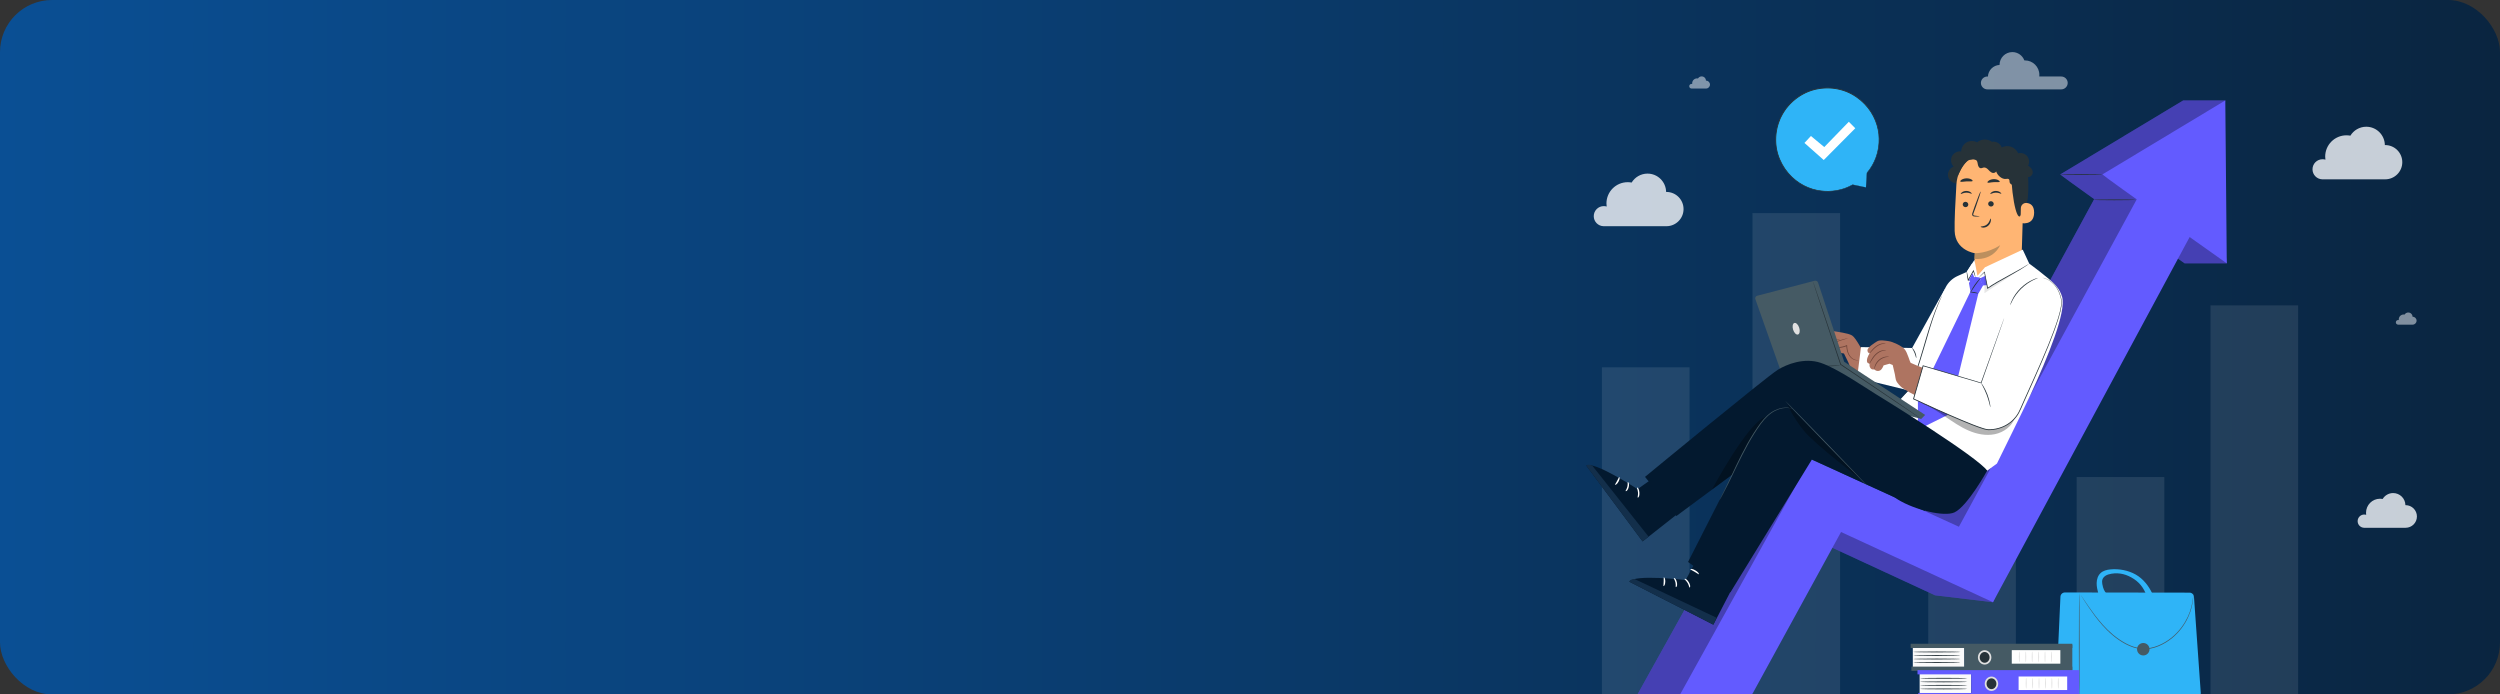 <svg width="1440" height="400" viewBox="0 0 1440 400" fill="none" xmlns="http://www.w3.org/2000/svg">
<rect x="0" y="0" width="1440" height="400" fill="#333333" stroke="none"/>
<rect width="1440" height="400" rx="30" fill="url(#paint0_linear_15_5489)"/>
<g clip-path="url(#clip0_15_5489)">
<g opacity="0.1">
<path d="M973.179 211.573H922.714V401.593H973.179V211.573Z" fill="white"/>
<path d="M1246.64 274.767H1196.17V400.545H1246.64V274.767Z" fill="white"/>
<path d="M1323.71 175.894H1273.25V400.545H1323.71V175.894Z" fill="white"/>
<path d="M1161.14 184.049H1110.67V400.545H1161.14V184.049Z" fill="white"/>
<path d="M1059.89 122.761H1009.42V400.545H1059.89V122.761Z" fill="white"/>
</g>
<path d="M1186.86 401.85H1265.06C1266.56 401.85 1267.74 400.583 1267.64 399.097L1263.73 343.753C1263.63 342.41 1262.51 341.362 1261.17 341.362L1189.38 341.257C1188 341.257 1186.86 342.343 1186.81 343.715L1184.3 399.164C1184.23 400.631 1185.41 401.86 1186.87 401.86L1186.86 401.85Z" fill="#2FB4F7"/>
<path d="M1197.65 401.85C1197.77 401.85 1197.87 388.312 1197.87 371.611C1197.87 354.91 1197.77 341.362 1197.65 341.362C1197.53 341.362 1197.43 354.9 1197.43 371.611C1197.43 388.322 1197.53 401.85 1197.65 401.85Z" fill="#455A64"/>
<path d="M1198.58 342.791C1198.58 342.791 1198.62 342.867 1198.7 343.01C1198.79 343.172 1198.93 343.382 1199.08 343.639C1199.44 344.211 1199.94 345.001 1200.58 346.011C1201.92 348.06 1203.84 351.032 1206.45 354.548C1209.08 358.035 1212.39 362.122 1216.84 365.866C1219.05 367.743 1221.56 369.486 1224.34 370.992C1227.14 372.459 1230.28 373.631 1233.65 373.907C1237.03 374.193 1240.33 373.431 1243.26 372.24C1246.19 371.039 1248.82 369.42 1251.07 367.59C1255.58 363.903 1258.58 359.435 1260.4 355.462C1262.24 351.461 1262.9 347.917 1263.17 345.497C1263.22 344.887 1263.28 344.344 1263.31 343.877C1263.31 343.41 1263.32 343.02 1263.33 342.686C1263.33 342.382 1263.33 342.143 1263.33 341.953C1263.33 341.791 1263.33 341.705 1263.31 341.705C1263.31 341.705 1263.29 341.791 1263.28 341.953C1263.27 342.143 1263.25 342.382 1263.23 342.686C1263.21 343.02 1263.2 343.41 1263.18 343.877C1263.14 344.344 1263.06 344.878 1263 345.487C1262.67 347.888 1261.98 351.394 1260.12 355.338C1258.27 359.254 1255.29 363.656 1250.81 367.276C1248.57 369.077 1245.98 370.668 1243.08 371.84C1240.2 373.002 1236.97 373.735 1233.68 373.469C1230.38 373.202 1227.3 372.059 1224.53 370.611C1221.78 369.124 1219.29 367.4 1217.08 365.552C1212.66 361.855 1209.35 357.806 1206.69 354.357C1204.06 350.87 1202.09 347.936 1200.72 345.916C1200.05 344.925 1199.52 344.144 1199.14 343.582C1198.96 343.334 1198.82 343.134 1198.72 342.982C1198.62 342.848 1198.56 342.782 1198.56 342.782L1198.58 342.791Z" fill="#455A64"/>
<path d="M1230.94 373.955C1230.94 375.936 1232.55 377.546 1234.53 377.546C1236.51 377.546 1238.12 375.936 1238.12 373.955C1238.12 371.973 1236.51 370.363 1234.53 370.363C1232.55 370.363 1230.94 371.973 1230.94 373.955Z" fill="#455A64"/>
<path d="M1209.94 330.082C1211.44 328.691 1213.55 328.176 1215.59 327.976C1220.5 327.491 1225.91 328.51 1230.19 330.949C1234.48 333.388 1237.64 337.446 1239.74 341.915L1236.92 344.868C1235.77 340.219 1233.2 336.179 1229.2 333.54C1225.21 330.901 1220.97 329.691 1216.25 330.453C1215.16 330.625 1213.63 331.035 1212.72 331.663C1210.87 332.95 1210.6 334.455 1210.92 336.37C1211.41 339.199 1212.11 340.428 1213.32 341.953C1211.24 342 1210.76 342.01 1208.68 342.058C1208.16 340.009 1207.63 337.932 1207.67 335.827C1207.71 333.712 1208.39 331.53 1209.93 330.091L1209.94 330.082Z" fill="#2FB4F7"/>
<path d="M1131.43 372.812H1101.78V384.492H1131.43V372.812Z" fill="#FAFAFA"/>
<path d="M1193.65 370.801H1100.54V373.25H1193.65V370.801Z" fill="#455A64"/>
<path d="M1193.64 383.968H1100.97V386.416H1193.64V383.968Z" fill="#455A64"/>
<path d="M1131.42 371.382L1131.56 385.949H1193.65V371.382H1131.42Z" fill="#455A64"/>
<path d="M1146.51 378.652C1146.51 380.652 1145 382.272 1143.15 382.272C1141.31 382.272 1139.8 380.652 1139.8 378.652C1139.8 376.651 1141.31 375.031 1143.15 375.031C1145 375.031 1146.51 376.651 1146.51 378.652Z" fill="#263238"/>
<path d="M1143.15 382.796C1141.02 382.796 1139.28 380.938 1139.28 378.652C1139.28 376.365 1141.02 374.507 1143.15 374.507C1145.29 374.507 1147.03 376.365 1147.03 378.652C1147.03 380.938 1145.29 382.796 1143.15 382.796ZM1143.15 375.546C1141.59 375.546 1140.31 376.937 1140.31 378.652C1140.31 380.367 1141.58 381.757 1143.15 381.757C1144.73 381.757 1145.99 380.367 1145.99 378.652C1145.99 376.937 1144.72 375.546 1143.15 375.546Z" fill="#E0E0E0"/>
<path d="M1129.2 381.624C1129.2 381.777 1123.11 381.891 1115.59 381.891C1108.07 381.891 1101.99 381.767 1101.99 381.624C1101.99 381.481 1108.07 381.357 1115.59 381.357C1123.11 381.357 1129.2 381.481 1129.2 381.624Z" fill="#263238"/>
<path d="M1129.2 379.594C1129.2 379.747 1123.11 379.861 1115.59 379.861C1108.07 379.861 1101.99 379.737 1101.99 379.594C1101.99 379.451 1108.07 379.328 1115.59 379.328C1123.11 379.328 1129.2 379.451 1129.2 379.594Z" fill="#263238"/>
<path d="M1129.2 377.556C1129.2 377.708 1123.11 377.823 1115.59 377.823C1108.07 377.823 1101.99 377.699 1101.99 377.556C1101.99 377.413 1108.07 377.289 1115.59 377.289C1123.11 377.289 1129.2 377.413 1129.2 377.556Z" fill="#263238"/>
<path d="M1129.2 375.527C1129.2 375.679 1123.11 375.793 1115.59 375.793C1108.07 375.793 1101.99 375.669 1101.99 375.527C1101.99 375.384 1108.07 375.26 1115.59 375.26C1123.11 375.26 1129.2 375.384 1129.2 375.527Z" fill="#263238"/>
<path d="M1186.76 374.479H1158.78V382.272H1186.76V374.479Z" fill="white"/>
<path d="M1163.14 381.481C1162.99 381.481 1162.87 380.09 1162.87 378.375C1162.87 376.661 1163 375.27 1163.14 375.27C1163.28 375.27 1163.41 376.661 1163.41 378.375C1163.41 380.09 1163.28 381.481 1163.14 381.481Z" fill="#E0E0E0"/>
<path d="M1166.84 381.481C1166.69 381.481 1166.57 380.09 1166.57 378.375C1166.57 376.661 1166.7 375.27 1166.84 375.27C1166.98 375.27 1167.1 376.661 1167.1 378.375C1167.1 380.09 1166.98 381.481 1166.84 381.481Z" fill="#E0E0E0"/>
<path d="M1170.54 381.481C1170.39 381.481 1170.28 380.09 1170.28 378.375C1170.28 376.661 1170.4 375.27 1170.54 375.27C1170.69 375.27 1170.81 376.661 1170.81 378.375C1170.81 380.09 1170.69 381.481 1170.54 381.481Z" fill="#E0E0E0"/>
<path d="M1174.24 381.481C1174.09 381.481 1173.97 380.09 1173.97 378.375C1173.97 376.661 1174.1 375.27 1174.24 375.27C1174.38 375.27 1174.51 376.661 1174.51 378.375C1174.51 380.09 1174.38 381.481 1174.24 381.481Z" fill="#E0E0E0"/>
<path d="M1177.94 381.481C1177.79 381.481 1177.67 380.09 1177.67 378.375C1177.67 376.661 1177.79 375.27 1177.94 375.27C1178.08 375.27 1178.2 376.661 1178.2 378.375C1178.2 380.09 1178.08 381.481 1177.94 381.481Z" fill="#E0E0E0"/>
<path d="M1181.63 381.481C1181.48 381.481 1181.37 380.09 1181.37 378.375C1181.37 376.661 1181.49 375.27 1181.63 375.27C1181.78 375.27 1181.9 376.661 1181.9 378.375C1181.9 380.09 1181.78 381.481 1181.63 381.481Z" fill="#E0E0E0"/>
<path d="M1135.36 387.988H1105.71V399.669H1135.36V387.988Z" fill="#FAFAFA"/>
<path d="M1197.59 385.987H1104.48V388.436H1197.59V385.987Z" fill="#635BFF"/>
<path d="M1197.58 399.154H1104.91V401.602H1197.58V399.154Z" fill="#635BFF"/>
<path d="M1135.36 386.568L1135.5 401.126H1197.58V386.568H1135.36Z" fill="#635BFF"/>
<path d="M1150.45 393.838C1150.45 395.838 1148.94 397.458 1147.09 397.458C1145.25 397.458 1143.74 395.838 1143.74 393.838C1143.74 391.837 1145.25 390.217 1147.09 390.217C1148.94 390.217 1150.45 391.837 1150.45 393.838Z" fill="#263238"/>
<path d="M1147.09 397.982C1144.95 397.982 1143.21 396.124 1143.21 393.838C1143.21 391.551 1144.95 389.693 1147.09 389.693C1149.22 389.693 1150.96 391.551 1150.96 393.838C1150.96 396.124 1149.22 397.982 1147.09 397.982ZM1147.09 390.732C1145.52 390.732 1144.25 392.123 1144.25 393.838C1144.25 395.553 1145.52 396.944 1147.09 396.944C1148.65 396.944 1149.93 395.553 1149.93 393.838C1149.93 392.123 1148.65 390.732 1147.09 390.732Z" fill="#E0E0E0"/>
<path d="M1133.13 396.81C1133.13 396.963 1127.04 397.077 1119.52 397.077C1112.01 397.077 1105.92 396.953 1105.92 396.81C1105.92 396.667 1112.01 396.543 1119.52 396.543C1127.04 396.543 1133.13 396.667 1133.13 396.81Z" fill="#263238"/>
<path d="M1133.13 394.771C1133.13 394.924 1127.04 395.038 1119.52 395.038C1112.01 395.038 1105.92 394.914 1105.92 394.771C1105.92 394.628 1112.01 394.504 1119.52 394.504C1127.04 394.504 1133.13 394.628 1133.13 394.771Z" fill="#263238"/>
<path d="M1133.13 392.742C1133.13 392.894 1127.04 393.009 1119.52 393.009C1112.01 393.009 1105.92 392.885 1105.92 392.742C1105.92 392.599 1112.01 392.475 1119.52 392.475C1127.04 392.475 1133.13 392.599 1133.13 392.742Z" fill="#263238"/>
<path d="M1133.13 390.703C1133.13 390.856 1127.04 390.97 1119.52 390.97C1112.01 390.97 1105.92 390.846 1105.92 390.703C1105.92 390.56 1112.01 390.437 1119.52 390.437C1127.04 390.437 1133.13 390.56 1133.13 390.703Z" fill="#263238"/>
<path d="M1190.7 389.665H1162.72V397.458H1190.7V389.665Z" fill="white"/>
<path d="M1167.08 396.668C1166.92 396.668 1166.81 395.277 1166.81 393.562C1166.81 391.847 1166.93 390.456 1167.08 390.456C1167.22 390.456 1167.34 391.847 1167.34 393.562C1167.34 395.277 1167.22 396.668 1167.08 396.668Z" fill="#E0E0E0"/>
<path d="M1170.78 396.668C1170.63 396.668 1170.51 395.277 1170.51 393.562C1170.51 391.847 1170.64 390.456 1170.78 390.456C1170.92 390.456 1171.05 391.847 1171.05 393.562C1171.05 395.277 1170.92 396.668 1170.78 396.668Z" fill="#E0E0E0"/>
<path d="M1174.48 396.668C1174.32 396.668 1174.21 395.277 1174.21 393.562C1174.21 391.847 1174.33 390.456 1174.48 390.456C1174.62 390.456 1174.74 391.847 1174.74 393.562C1174.74 395.277 1174.62 396.668 1174.48 396.668Z" fill="#E0E0E0"/>
<path d="M1178.17 396.668C1178.02 396.668 1177.91 395.277 1177.91 393.562C1177.91 391.847 1178.03 390.456 1178.17 390.456C1178.32 390.456 1178.44 391.847 1178.44 393.562C1178.44 395.277 1178.32 396.668 1178.17 396.668Z" fill="#E0E0E0"/>
<path d="M1181.88 396.668C1181.73 396.668 1181.61 395.277 1181.61 393.562C1181.61 391.847 1181.74 390.456 1181.88 390.456C1182.02 390.456 1182.15 391.847 1182.15 393.562C1182.15 395.277 1182.02 396.668 1181.88 396.668Z" fill="#E0E0E0"/>
<path d="M1185.58 396.668C1185.42 396.668 1185.31 395.277 1185.31 393.562C1185.31 391.847 1185.43 390.456 1185.58 390.456C1185.72 390.456 1185.84 391.847 1185.84 393.562C1185.84 395.277 1185.72 396.668 1185.58 396.668Z" fill="#E0E0E0"/>
<path d="M1074.8 107.937L1067.14 106.403C1061.98 109.299 1055.88 110.699 1049.47 110.042C1034.34 108.48 1022.67 95.418 1022.79 80.212C1022.92 62.644 1038.11 48.944 1055.71 50.773C1070.66 52.326 1082.25 65.093 1082.38 80.117C1082.44 87.577 1079.79 94.351 1075.38 99.581H1075.39L1074.8 107.937Z" fill="#2FB4F7"/>
<path d="M1074.8 107.937C1074.8 107.937 1074.8 107.737 1074.82 107.375C1074.84 106.984 1074.87 106.451 1074.91 105.755C1074.99 104.326 1075.12 102.249 1075.27 99.572L1075.44 99.667C1075.44 99.667 1075.44 99.667 1075.43 99.677C1075.39 99.715 1075.32 99.696 1075.28 99.648C1075.25 99.61 1075.25 99.553 1075.28 99.515C1077.62 96.685 1080.31 92.427 1081.52 86.682C1082.13 83.833 1082.34 80.641 1082 77.288C1081.64 73.934 1080.64 70.428 1078.93 67.065C1077.21 63.712 1074.73 60.52 1071.57 57.862C1068.43 55.214 1064.61 53.041 1060.32 51.927C1056.05 50.774 1051.4 50.583 1046.81 51.46C1042.22 52.317 1037.77 54.432 1034 57.49C1032.05 58.996 1030.43 60.834 1028.92 62.721C1028.25 63.712 1027.55 64.693 1026.95 65.731L1026.12 67.313L1025.71 68.104L1025.39 68.923C1023.55 73.267 1022.85 77.936 1023.11 82.385C1023.35 86.853 1024.76 91.064 1026.77 94.694C1028.79 98.334 1031.47 101.392 1034.46 103.745C1037.46 106.089 1040.74 107.737 1043.97 108.728C1044.79 108.937 1045.6 109.147 1046.39 109.347C1047.19 109.528 1047.99 109.614 1048.78 109.747C1050.34 109.995 1051.87 110.033 1053.33 110.014C1059.21 109.89 1063.89 108.061 1067.07 106.308C1067.09 106.298 1067.12 106.289 1067.14 106.298C1069.58 106.813 1071.48 107.213 1072.79 107.489C1073.43 107.623 1073.92 107.737 1074.28 107.813C1074.61 107.889 1074.79 107.937 1074.79 107.937C1074.79 107.937 1074.63 107.918 1074.31 107.861C1073.96 107.794 1073.47 107.708 1072.84 107.594C1071.51 107.346 1069.58 106.975 1067.11 106.508H1067.18C1064 108.299 1059.29 110.195 1053.35 110.357C1051.87 110.385 1050.32 110.357 1048.74 110.119C1047.95 109.985 1047.14 109.909 1046.33 109.728C1045.52 109.528 1044.7 109.318 1043.87 109.109C1040.58 108.108 1037.25 106.46 1034.2 104.088C1031.16 101.716 1028.43 98.61 1026.36 94.923C1024.31 91.236 1022.87 86.958 1022.61 82.414C1022.34 77.888 1023.04 73.134 1024.91 68.704L1025.24 67.866L1025.66 67.065C1025.94 66.532 1026.23 65.998 1026.51 65.455C1027.11 64.407 1027.83 63.407 1028.51 62.388C1030.04 60.472 1031.69 58.596 1033.68 57.062C1037.52 53.946 1042.04 51.793 1046.72 50.926C1051.39 50.031 1056.13 50.24 1060.47 51.412C1064.83 52.555 1068.71 54.775 1071.9 57.471C1075.09 60.187 1077.6 63.435 1079.34 66.846C1081.06 70.266 1082.05 73.83 1082.41 77.231C1082.73 80.632 1082.51 83.862 1081.86 86.739C1080.6 92.541 1077.84 96.819 1075.45 99.639L1075.31 99.477L1075.32 99.467C1075.37 99.429 1075.43 99.448 1075.47 99.496C1075.49 99.515 1075.49 99.543 1075.49 99.562C1075.27 102.268 1075.11 104.364 1074.99 105.812C1074.94 106.498 1074.89 107.022 1074.86 107.403C1074.83 107.756 1074.8 107.927 1074.8 107.927V107.937Z" fill="#263238"/>
<path d="M1039.36 82.328L1043.1 78.336L1050.78 84.709L1064.92 70.133L1068.64 73.877L1050.47 92.179L1039.36 82.328Z" fill="white"/>
<path d="M1281.76 57.862H1257.51L1186.73 100.458C1187 100.858 1195.35 106.898 1206.26 114.701L1103.77 303.415L1017.99 265.535L942.043 402.041H983.543L1035.88 306.445L1114.59 342.906L1147.95 346.888L1238.28 137.48C1249.63 145.531 1258.35 151.686 1258.35 151.686H1282.6C1282.6 151.686 1275.53 92.322 1275.53 91.845C1275.53 91.369 1281.76 57.862 1281.76 57.862Z" fill="#635BFF"/>
<path opacity="0.3" d="M1281.76 57.862H1257.51L1186.73 100.458C1187 100.858 1195.35 106.898 1206.26 114.701L1103.77 303.415L1017.99 265.535L942.043 402.041H983.543L1035.88 306.445L1114.59 342.906L1147.95 346.888L1238.28 137.48C1249.63 145.531 1258.35 151.686 1258.35 151.686H1282.6C1282.6 151.686 1275.53 92.322 1275.53 91.845C1275.53 91.369 1281.76 57.862 1281.76 57.862Z" fill="black"/>
<path d="M966.604 402.031L1042.86 264.354L1128.33 303.406L1238.56 100.458L1271.38 117.693L1147.96 346.879L1060.44 306.436L1008.1 402.031H966.604Z" fill="#635BFF"/>
<path d="M1211 100.458C1211.78 101.63 1282.62 151.686 1282.62 151.686L1281.77 57.862L1211 100.458Z" fill="#635BFF"/>
<path d="M1211 100.458C1211 100.591 1205.56 100.705 1198.87 100.705C1192.17 100.705 1186.74 100.591 1186.74 100.458C1186.74 100.324 1192.17 100.21 1198.87 100.21C1205.56 100.21 1211 100.324 1211 100.458Z" fill="#263238"/>
<path d="M1229.94 115.091C1229.94 115.225 1224.51 115.339 1217.81 115.339C1211.11 115.339 1205.68 115.225 1205.68 115.091C1205.68 114.958 1211.11 114.844 1217.81 114.844C1224.51 114.844 1229.94 114.958 1229.94 115.091Z" fill="#263238"/>
<path d="M1047.78 200.064C1047.78 200.064 1046.32 200.703 1046.08 198.74C1045.85 196.777 1049.95 192.681 1051.25 191.385C1052.56 190.089 1054.43 190.366 1056.09 190.737C1057.75 191.109 1064.55 191.795 1066.81 193.243C1069.07 194.691 1072.52 201.96 1073.24 202.303C1073.97 202.646 1095.17 203.751 1095.17 203.751L1094.26 221.138C1094.26 221.138 1073.44 217.175 1069.32 214.593C1065.19 212.011 1065.73 210.982 1064.56 208.581C1063.39 206.171 1062.13 203.618 1062.13 203.618L1060.18 203.294L1057.05 205.018C1057.05 205.018 1056.68 209.429 1053.6 209.315L1052.08 208.515C1052.08 208.515 1051.07 209.687 1049.92 207.876C1048.77 206.066 1048.99 205.733 1048.99 205.733C1048.99 205.733 1047.78 207.229 1046.46 205.371C1045.16 203.513 1047.78 200.064 1047.78 200.064H1047.78Z" fill="#AE7461"/>
<path d="M1070.64 207.448C1070.64 207.448 1070.56 207.486 1070.41 207.524C1070.26 207.563 1070.02 207.591 1069.72 207.591C1069.12 207.591 1068.19 207.448 1067.22 206.886C1066.25 206.334 1065.23 205.343 1064.57 203.952C1063.89 202.57 1063.57 200.874 1063.48 199.083L1063.81 199.283C1062.42 199.931 1060.77 200.341 1059.06 200.408C1057.85 200.455 1056.66 200.322 1055.56 200.036C1055.03 199.884 1054.42 199.798 1053.96 199.293C1053.71 199.055 1053.65 198.55 1053.9 198.274C1054.13 197.988 1054.42 197.892 1054.65 197.788C1056.56 197.016 1058.32 196.416 1059.81 195.958C1061.29 195.501 1062.51 195.196 1063.36 195.006C1064.21 194.815 1064.69 194.739 1064.7 194.768C1064.7 194.806 1064.25 194.939 1063.41 195.187C1062.58 195.434 1061.38 195.796 1059.91 196.292C1058.45 196.787 1056.71 197.416 1054.83 198.207C1054.6 198.302 1054.38 198.407 1054.27 198.55C1054.18 198.683 1054.18 198.836 1054.31 198.988C1054.59 199.312 1055.14 199.426 1055.66 199.569C1056.72 199.826 1057.86 199.96 1059.03 199.912C1060.68 199.855 1062.26 199.464 1063.6 198.855L1063.92 198.712L1063.94 199.064C1064.02 200.827 1064.31 202.466 1064.93 203.78C1065.53 205.114 1066.46 206.067 1067.36 206.629C1068.27 207.201 1069.13 207.391 1069.71 207.439C1070.3 207.477 1070.61 207.42 1070.62 207.458L1070.64 207.448Z" fill="#6F4439"/>
<path d="M1059.89 195.52C1059.93 195.568 1059.18 195.977 1057.89 195.911C1057.26 195.911 1056.52 195.796 1055.73 195.853C1054.93 195.891 1054.18 196.225 1053.56 196.949C1052.27 198.388 1050.73 199.34 1049.57 199.826C1048.39 200.322 1047.61 200.417 1047.6 200.369C1047.58 200.293 1048.33 200.074 1049.42 199.512C1050.52 198.95 1051.95 198.016 1053.21 196.606C1053.54 196.263 1053.91 195.911 1054.37 195.71C1054.82 195.501 1055.28 195.425 1055.71 195.406C1056.58 195.377 1057.31 195.52 1057.92 195.577C1059.15 195.73 1059.87 195.463 1059.9 195.539L1059.89 195.52Z" fill="#6F4439"/>
<path d="M1055.53 200.159C1055.65 200.197 1054.79 202.151 1052.83 203.818C1050.88 205.504 1048.81 206.057 1048.8 205.933C1048.74 205.79 1050.64 205.056 1052.5 203.437C1054.38 201.846 1055.4 200.074 1055.53 200.15V200.159Z" fill="#6F4439"/>
<path d="M1056.29 202.827C1056.42 202.837 1056.14 204.552 1054.89 206.228C1053.66 207.924 1052.12 208.705 1052.07 208.591C1051.99 208.467 1053.34 207.543 1054.49 205.933C1055.67 204.342 1056.15 202.779 1056.29 202.818V202.827Z" fill="#6F4439"/>
<path d="M1120.36 166.176L1101.38 200.436L1071.92 199.931L1069.7 217.623L1100.1 225.073L1112.62 211.326L1120.36 166.176Z" fill="white"/>
<path d="M1103.75 206.247C1103.6 206.257 1103.41 204.856 1102.76 203.265C1102.12 201.665 1101.26 200.531 1101.38 200.436C1101.46 200.34 1102.54 201.388 1103.21 203.075C1103.91 204.751 1103.87 206.247 1103.74 206.247H1103.75Z" fill="#263238"/>
<path d="M1127.58 105.555C1125.18 105.869 1122.67 104.154 1122.12 101.791C1121.56 99.438 1123.02 96.771 1125.31 95.98C1123.78 94.475 1123.37 91.959 1124.31 90.044C1125.26 88.12 1127.51 86.929 1129.63 87.224C1129.68 85.109 1130.91 83.061 1132.75 82.013C1134.59 80.965 1136.98 80.965 1138.82 82.013C1141.11 79.965 1144.89 79.822 1147.34 81.689C1149.38 81.27 1151.64 82.327 1152.64 84.157C1153.64 85.995 1153.3 88.463 1151.83 89.959" fill="#263238"/>
<path d="M1148.5 86.547L1147.41 86.566C1136.48 86.776 1127.55 95.35 1126.88 106.259C1126.26 116.406 1125.7 127.629 1125.88 133.069C1126.24 144.32 1137.53 145.854 1137.53 145.854L1136.84 159.402L1138.18 169.729L1164.15 158.03L1165.62 108.936C1166.4 97.227 1160.23 87.014 1148.52 86.557L1148.5 86.547Z" fill="#FFB573"/>
<path d="M1137.43 145.835C1137.43 145.835 1144.62 146.13 1152.09 141.233C1152.09 141.233 1148.6 149.951 1137.35 149.15L1137.43 145.835Z" fill="#BC8F5E"/>
<path d="M1130.53 117.73C1130.52 118.578 1131.22 119.292 1132.11 119.321C1133 119.349 1133.73 118.692 1133.74 117.835C1133.75 116.987 1133.04 116.272 1132.16 116.244C1131.27 116.215 1130.54 116.872 1130.53 117.73Z" fill="#263238"/>
<path d="M1129.39 111.718C1129.59 111.928 1130.79 110.994 1132.53 110.966C1134.25 110.908 1135.54 111.775 1135.73 111.566C1135.82 111.47 1135.61 111.099 1135.05 110.708C1134.5 110.318 1133.57 109.946 1132.49 109.975C1131.41 110.003 1130.52 110.413 1130 110.832C1129.48 111.251 1129.31 111.632 1129.4 111.728L1129.39 111.718Z" fill="#263238"/>
<path d="M1145.18 117.377C1145.17 118.225 1145.88 118.94 1146.76 118.968C1147.65 118.997 1148.38 118.34 1148.39 117.482C1148.4 116.634 1147.7 115.92 1146.81 115.891C1145.92 115.862 1145.19 116.52 1145.18 117.377Z" fill="#263238"/>
<path d="M1146.41 111.709C1146.61 111.918 1147.82 110.994 1149.55 110.966C1151.27 110.908 1152.56 111.775 1152.75 111.566C1152.83 111.47 1152.63 111.099 1152.07 110.708C1151.52 110.318 1150.58 109.946 1149.51 109.975C1148.43 110.003 1147.54 110.413 1147.02 110.832C1146.5 111.251 1146.33 111.632 1146.42 111.728L1146.41 111.709Z" fill="#263238"/>
<path d="M1140.38 124.666C1140.38 124.571 1139.3 124.399 1137.56 124.209C1137.12 124.171 1136.69 124.094 1136.62 123.789C1136.5 123.475 1136.68 122.989 1136.88 122.475C1137.27 121.398 1137.69 120.264 1138.12 119.083C1139.85 114.262 1141.08 110.299 1140.88 110.232C1140.69 110.166 1139.13 114.024 1137.42 118.845C1137.01 120.036 1136.61 121.169 1136.24 122.256C1136.07 122.761 1135.8 123.332 1136.04 123.99C1136.16 124.313 1136.49 124.552 1136.78 124.618C1137.06 124.695 1137.31 124.704 1137.53 124.704C1139.28 124.761 1140.37 124.752 1140.38 124.656V124.666Z" fill="#263238"/>
<path d="M1144.78 105.087C1145.02 105.525 1146.49 105.021 1148.32 104.925C1150.14 104.792 1151.68 105.106 1151.84 104.649C1151.91 104.43 1151.57 104.039 1150.92 103.706C1150.26 103.363 1149.26 103.115 1148.16 103.182C1147.07 103.248 1146.12 103.63 1145.53 104.039C1144.93 104.458 1144.68 104.878 1144.78 105.087Z" fill="#263238"/>
<path d="M1129.18 104.592C1129.55 104.973 1130.97 104.544 1132.68 104.487C1134.4 104.382 1135.85 104.687 1136.19 104.268C1136.33 104.068 1136.09 103.677 1135.45 103.315C1134.82 102.953 1133.77 102.677 1132.59 102.725C1131.4 102.782 1130.39 103.153 1129.8 103.573C1129.2 103.992 1129.01 104.401 1129.18 104.582V104.592Z" fill="#263238"/>
<path d="M1127.85 101.076C1127.85 101.076 1130.68 93.969 1134.05 92.254C1138.13 90.187 1139.99 94.665 1143.89 93.493C1147.78 92.321 1151.68 90.33 1155.75 93.283C1160.2 96.513 1158.19 98.885 1158.56 103.877C1160.05 124.104 1163.85 129.763 1164.72 120.207C1164.82 119.159 1167.7 118.273 1168.05 113.852C1168.49 108.117 1168.58 101.162 1167.22 97.123C1166.07 93.721 1164.07 91.387 1160.52 88.853C1154.91 84.842 1147.32 84.899 1142.17 85.519C1137.03 86.138 1127.2 92.264 1127.84 101.076H1127.85Z" fill="#263238"/>
<path d="M1164.01 119.911C1164.04 118.168 1165.51 116.768 1167.25 116.901C1169.35 117.063 1171.7 118.206 1171.66 122.551C1171.56 130.248 1163.84 128.562 1163.83 128.343C1163.83 128.191 1163.93 123.132 1164.01 119.911Z" fill="#FFB573"/>
<path d="M1163.57 105.011C1162.58 105.716 1161.54 106.441 1160.34 106.583C1159.14 106.726 1157.75 106.059 1157.52 104.869C1157.42 104.335 1157.54 103.706 1157.18 103.306C1156.75 102.82 1155.98 102.992 1155.33 103.068C1153.1 103.344 1150.43 100.924 1149.82 98.762C1149.27 99.629 1148.02 99.914 1147.15 99.371C1146.27 98.828 1145.95 98.523 1145.26 97.761C1144.56 96.999 1143.6 96.323 1142.59 96.494C1142.02 96.589 1141.5 96.932 1140.92 96.894C1139.91 96.828 1139.4 95.646 1139.22 94.646C1139.05 93.645 1138.9 92.474 1138.04 91.95C1137.24 91.464 1136.21 91.769 1135.28 91.931C1134.36 92.093 1133.15 91.892 1132.89 90.987C1132.76 90.511 1132.95 90.006 1133.21 89.587C1134.37 87.681 1136.97 86.786 1139.06 87.586C1139.76 85.033 1142.1 83.004 1144.73 82.67C1147.36 82.337 1150.14 83.728 1151.44 86.033C1153.04 84.528 1155.4 83.861 1157.54 84.309C1159.69 84.757 1161.58 86.3 1162.45 88.32C1164.31 87.796 1166.46 88.472 1167.68 89.978C1168.9 91.483 1169.11 93.731 1168.19 95.437C1169.59 96.199 1170.8 97.552 1170.86 99.143C1170.92 100.734 1169.4 102.353 1167.85 101.963C1168.5 103.192 1168.02 104.888 1166.83 105.602C1165.64 106.317 1163.92 105.945 1163.14 104.802" fill="#263238"/>
<path d="M1140.88 130.573C1140.92 130.287 1142.81 130.639 1144.48 129.277C1146.15 127.915 1146.32 125.847 1146.58 125.885C1146.71 125.885 1146.87 126.409 1146.73 127.267C1146.59 128.115 1146.09 129.286 1145.08 130.125C1144.06 130.963 1142.88 131.173 1142.09 131.087C1141.28 131.011 1140.85 130.706 1140.89 130.582L1140.88 130.573Z" fill="#263238"/>
<path d="M1086.01 239.554L1100.67 223.387L1112.93 186.335C1115.44 179.905 1117.58 171.749 1120.61 165.652C1122.11 162.651 1124.61 160.288 1127.68 158.935L1132.88 156.62L1136 151.657C1134.21 162.889 1149.96 164.28 1166.69 150.323C1166.69 150.323 1172.21 154.067 1180 160.526C1183.42 163.356 1186.51 166.443 1187.8 171.121C1190.14 179.6 1180.08 204.694 1169.12 228.303C1165.85 235.362 1150.24 267.002 1150.24 267.002L1144.62 271.099C1144.62 271.099 1094.96 256.046 1090.48 247.805L1086.01 239.554Z" fill="white"/>
<path d="M1094.15 229.913C1094.15 229.913 1094.28 229.732 1094.57 229.427C1094.89 229.084 1095.31 228.646 1095.82 228.103C1096.98 226.921 1098.58 225.283 1100.55 223.263L1100.51 223.33C1101.43 220.51 1102.52 217.127 1103.75 213.374C1105.01 209.61 1106.29 205.438 1107.59 201.017C1110.09 192.357 1112.47 184.535 1114.65 179.028C1115.71 176.265 1116.71 174.084 1117.4 172.588C1117.75 171.883 1118.04 171.321 1118.26 170.882C1118.46 170.492 1118.57 170.301 1118.58 170.301C1118.59 170.301 1118.52 170.52 1118.35 170.921C1118.15 171.368 1117.9 171.94 1117.57 172.664C1116.93 174.179 1115.98 176.38 1114.97 179.142C1112.88 184.659 1110.56 192.481 1108.06 201.141C1106.76 205.552 1105.46 209.744 1104.18 213.498C1102.92 217.242 1101.79 220.605 1100.83 223.415V223.453L1100.8 223.482C1098.78 225.454 1097.14 227.055 1095.96 228.207C1095.41 228.731 1094.97 229.151 1094.63 229.475C1094.33 229.76 1094.16 229.903 1094.15 229.894V229.913Z" fill="#263238"/>
<path d="M1139.74 168.215L1122.57 238.649L1104.72 247.519V230.294L1135.6 166.69L1139.74 168.215Z" fill="#635BFF"/>
<g opacity="0.3">
<path d="M1106.89 232.304C1111.76 234.133 1116.15 237.039 1120.45 239.964C1124.76 242.889 1129.05 245.89 1133.83 247.967C1138.6 250.044 1143.94 251.149 1149.04 250.091C1154.14 249.043 1158.9 245.556 1160.58 240.631L1106.89 232.294V232.304Z" fill="black"/>
</g>
<path d="M1132.88 156.411L1137.28 149.684L1139 158.897L1143.37 153.943L1165.09 143.787L1168.85 151.866L1144.86 166.052L1138.21 165.557L1133.36 159.793L1132.88 156.411Z" fill="white"/>
<path d="M1132.88 156.411C1132.94 156.411 1133.04 156.925 1133.21 157.802C1133.43 158.85 1133.67 160.041 1133.94 161.356L1133.5 161.289C1133.87 160.603 1134.27 159.879 1134.68 159.126C1135.34 157.964 1135.95 156.878 1136.51 155.887L1136.75 155.468L1136.9 155.906C1137.29 157.002 1137.49 157.926 1137.67 158.574C1137.83 159.221 1137.93 159.584 1137.89 159.603C1137.85 159.622 1137.66 159.279 1137.43 158.65C1137.18 158.031 1136.91 157.106 1136.5 156.058L1136.89 156.087C1136.35 157.087 1135.76 158.183 1135.12 159.355C1134.7 160.108 1134.29 160.832 1133.91 161.508L1133.6 162.061L1133.47 161.441C1132.89 158.536 1132.75 156.411 1132.86 156.401L1132.88 156.411Z" fill="#263238"/>
<path d="M1140.19 159.802L1137.43 159.469C1136.68 160.307 1134.85 162.041 1134.1 162.889V162.965C1134.44 164.804 1134.76 166.652 1135.09 168.491C1136.64 168.415 1138.19 168.539 1139.71 168.863C1140.63 167.243 1141.33 166.023 1142.25 164.404L1140.2 159.802H1140.19Z" fill="#635BFF"/>
<path d="M1140.4 160.374L1143.47 158.859L1144.52 164.233L1141.95 164.461L1140.4 160.374Z" fill="#635BFF"/>
<path opacity="0.1" d="M1143.05 156.696V168.862L1165.67 153.924L1144.62 166.176L1143.05 156.696Z" fill="black"/>
<path d="M1168.85 151.866C1168.85 151.866 1168.4 152.247 1167.53 152.857C1166.66 153.457 1165.38 154.305 1163.76 155.286C1160.53 157.268 1155.89 159.707 1150.9 162.574C1148.78 163.803 1146.79 165.032 1145 166.242L1144.71 166.443L1144.64 166.09C1143.95 162.374 1143.36 159.154 1142.91 156.725L1143.17 156.801C1142.19 157.716 1141.4 158.459 1140.78 159.03C1140.22 159.535 1139.91 159.802 1139.89 159.783C1139.88 159.764 1140.14 159.459 1140.68 158.916C1141.27 158.316 1142.03 157.544 1142.96 156.591L1143.16 156.391L1143.22 156.668C1143.71 159.088 1144.36 162.298 1145.11 166.004L1144.74 165.852C1146.53 164.613 1148.54 163.365 1150.66 162.136C1155.68 159.259 1160.33 156.877 1163.6 154.972C1165.24 154.038 1166.54 153.238 1167.45 152.685C1168.34 152.123 1168.85 151.828 1168.87 151.856L1168.85 151.866Z" fill="#263238"/>
<path d="M1137.46 160.497L1136.19 157.392L1134.09 161.241L1134.99 162.632L1137.46 160.497Z" fill="#635BFF"/>
<path d="M1140.92 160.05C1141.03 160.145 1139.51 161.898 1137.89 164.233C1136.26 166.557 1135.13 168.577 1135 168.51C1134.88 168.453 1135.83 166.309 1137.49 163.947C1139.13 161.584 1140.84 159.964 1140.92 160.05Z" fill="#263238"/>
<path d="M1139.39 168.958C1139.35 169.091 1138.31 168.939 1137.05 168.729C1135.78 168.51 1134.75 168.32 1134.76 168.186C1134.77 168.053 1135.84 168.024 1137.13 168.244C1138.43 168.463 1139.43 168.834 1139.39 168.968V168.958Z" fill="#263238"/>
<path d="M1025.39 212.764L1011.08 172.311C1010.8 171.435 1011.34 170.52 1012.23 170.33L1045.29 161.698C1046.12 161.517 1046.95 161.984 1047.21 162.794L1062.25 208.362L1108.9 239.002L1106.66 241.288L1094.73 238.382L1025.39 212.773V212.764Z" fill="#455A64"/>
<path d="M1106.65 241.279C1106.65 241.279 1106.57 241.241 1106.42 241.145C1106.24 241.031 1106.02 240.888 1105.74 240.717C1105.12 240.307 1104.25 239.745 1103.15 239.021C1100.88 237.516 1097.65 235.362 1093.68 232.714C1085.69 227.331 1074.69 219.928 1062.54 211.754C1061.7 211.183 1060.86 210.611 1060.08 210.087L1060.01 210.039L1059.98 209.963C1055.59 196.711 1051.65 184.83 1048.8 176.227C1047.41 171.959 1046.28 168.51 1045.49 166.081C1045.12 164.909 1044.82 163.985 1044.61 163.327C1044.53 163.032 1044.45 162.794 1044.39 162.613C1044.35 162.451 1044.33 162.365 1044.34 162.365C1044.34 162.365 1044.38 162.441 1044.44 162.603C1044.51 162.784 1044.59 163.023 1044.7 163.308C1044.93 163.966 1045.25 164.88 1045.66 166.033C1046.49 168.444 1047.66 171.883 1049.11 176.132C1052 184.726 1055.99 196.577 1060.44 209.82L1060.34 209.696C1061.12 210.23 1061.97 210.792 1062.81 211.364C1074.92 219.585 1085.89 227.026 1093.87 232.438C1097.8 235.143 1101.01 237.335 1103.25 238.878C1104.33 239.631 1105.18 240.221 1105.79 240.65C1106.05 240.841 1106.27 241.003 1106.45 241.117C1106.59 241.222 1106.66 241.288 1106.65 241.288V241.279Z" fill="#263238"/>
<path d="M1031.09 211.897C1031.09 211.763 1037.58 211.344 1045.61 210.963C1053.64 210.582 1060.14 210.391 1060.15 210.525C1060.15 210.658 1053.66 211.077 1045.63 211.459C1037.61 211.84 1031.1 212.03 1031.1 211.897H1031.09Z" fill="#263238"/>
<path d="M1036.36 188.803C1036.94 190.641 1036.61 192.375 1035.64 192.68C1034.67 192.985 1033.41 191.747 1032.83 189.917C1032.26 188.079 1032.58 186.345 1033.55 186.04C1034.53 185.735 1035.78 186.973 1036.36 188.803Z" fill="#E0E0E0"/>
<path d="M1077.09 203.237C1077.09 203.237 1075.85 203.847 1075.66 201.884C1075.49 200.141 1079.68 197.549 1081.26 196.578C1082.83 195.606 1086.13 196.273 1087.82 196.492C1090.1 196.787 1095.41 199.169 1097.1 201.198C1098.81 203.256 1100 208.525 1100.61 209.02C1101.24 209.516 1122.37 217.833 1122.37 217.833L1117.55 234.562C1117.55 234.562 1098.17 226.007 1094.73 222.558C1091.29 219.119 1092.05 218.233 1091.45 215.632C1090.85 213.021 1090.2 210.249 1090.2 210.249L1088.37 209.496L1084.94 210.468C1084.94 210.468 1084.52 211.773 1083.64 212.793C1082.58 214.012 1080.66 213.955 1079.61 212.745C1079.61 212.745 1077.86 213.355 1077.02 211.383C1076.66 210.573 1076.92 209.354 1076.92 209.354C1076.92 209.354 1075.36 209.658 1075.35 207.715C1075.34 205.628 1077.09 203.237 1077.09 203.237Z" fill="#AE7461"/>
<path d="M1088.1 205.448C1088.1 205.533 1087.39 205.505 1086.31 205.743C1085.23 205.972 1083.76 206.534 1082.49 207.648C1081.23 208.763 1080.48 210.144 1080.12 211.192C1079.75 212.24 1079.68 212.945 1079.61 212.936C1079.55 212.936 1079.49 212.212 1079.79 211.088C1080.08 209.973 1080.82 208.468 1082.17 207.277C1083.52 206.086 1085.1 205.543 1086.25 205.4C1087.4 205.238 1088.12 205.4 1088.11 205.448H1088.1Z" fill="#6F4439"/>
<path d="M1086.51 201.856C1086.51 201.941 1085.74 201.817 1084.58 202.084C1083.43 202.341 1081.9 203.085 1080.6 204.361C1079.29 205.647 1078.42 207.086 1077.77 208.105C1077.13 209.144 1076.73 209.782 1076.67 209.754C1076.62 209.725 1076.9 209.02 1077.46 207.934C1078.04 206.857 1078.88 205.352 1080.25 204.009C1081.61 202.665 1083.27 201.922 1084.5 201.741C1085.75 201.551 1086.52 201.808 1086.51 201.856H1086.51Z" fill="#6F4439"/>
<path d="M1086.21 197.931C1086.2 198.016 1085.54 197.93 1084.53 198.112C1083.52 198.283 1082.16 198.807 1080.89 199.741C1079.62 200.674 1078.64 201.751 1077.92 202.523C1077.21 203.294 1076.75 203.771 1076.69 203.723C1076.64 203.685 1077 203.132 1077.65 202.294C1078.31 201.465 1079.27 200.322 1080.61 199.341C1081.94 198.359 1083.41 197.854 1084.49 197.759C1085.58 197.654 1086.24 197.873 1086.23 197.921L1086.21 197.931Z" fill="#6F4439"/>
<path d="M1176.36 159.927C1182.29 161.089 1186.16 166.31 1187.37 172.827C1189.08 182.077 1167.87 225.826 1163.91 235.373C1159.75 245.433 1150.54 247.634 1145.16 247.51C1139.8 247.386 1102.2 229.751 1102.2 229.751L1107.71 210.669L1141.12 220.586L1154.37 183.335" fill="white"/>
<path d="M1154.37 183.345C1154.37 183.345 1154.3 183.573 1154.16 184.011C1154 184.459 1153.79 185.107 1153.5 185.945C1152.9 187.66 1152.03 190.156 1150.91 193.367C1148.63 199.827 1145.35 209.144 1141.3 220.653L1141.24 220.815L1141.08 220.767C1131.47 217.928 1120.13 214.575 1107.65 210.897L1107.94 210.745C1106.18 216.842 1104.34 223.225 1102.44 229.828L1102.31 229.542C1111.08 233.62 1120.48 237.897 1130.27 242.013C1134.25 243.661 1138.19 245.309 1142.17 246.576L1143.67 247.005C1144.16 247.139 1144.66 247.177 1145.15 247.272C1146.18 247.291 1147.21 247.243 1148.22 247.1C1150.25 246.853 1152.22 246.272 1154.04 245.452C1157.7 243.804 1160.73 240.984 1162.58 237.583C1163.51 235.906 1164.2 234.077 1164.99 232.333C1165.77 230.59 1166.55 228.865 1167.31 227.16C1173.49 213.555 1178.96 201.256 1182.88 190.671C1184.82 185.374 1186.48 180.515 1187.17 176.094C1187.31 174.989 1187.4 173.913 1187.25 172.903C1187.05 171.883 1186.84 170.912 1186.52 170.007C1185.93 168.187 1185.13 166.615 1184.23 165.329C1182.43 162.728 1180.26 161.394 1178.76 160.746C1177.99 160.422 1177.39 160.222 1176.97 160.127C1176.56 160.022 1176.36 159.946 1176.36 159.946C1176.36 159.946 1176.57 159.984 1176.98 160.07C1177.4 160.155 1178.01 160.336 1178.78 160.641C1180.31 161.27 1182.53 162.585 1184.38 165.205C1185.3 166.501 1186.11 168.092 1186.73 169.921C1187.04 170.835 1187.28 171.817 1187.49 172.846C1187.65 173.903 1187.57 175.008 1187.44 176.123C1186.78 180.591 1185.12 185.469 1183.21 190.785C1179.32 201.408 1173.87 213.727 1167.72 227.341C1166.96 229.046 1166.19 230.771 1165.41 232.514C1164.62 234.248 1163.94 236.068 1162.98 237.802C1161.1 241.289 1157.99 244.195 1154.23 245.881C1152.36 246.729 1150.35 247.32 1148.27 247.577C1147.23 247.72 1146.18 247.767 1145.13 247.758C1144.6 247.663 1144.05 247.615 1143.53 247.482L1142.01 247.043C1137.99 245.767 1134.05 244.118 1130.06 242.47C1120.26 238.345 1110.87 234.067 1102.09 229.98L1101.9 229.894L1101.96 229.694C1103.87 223.092 1105.72 216.718 1107.48 210.621L1107.55 210.402L1107.77 210.468C1120.23 214.184 1131.57 217.566 1141.16 220.434L1140.94 220.548C1145.06 209.058 1148.39 199.76 1150.71 193.32C1151.87 190.118 1152.77 187.632 1153.39 185.926C1153.69 185.098 1153.93 184.459 1154.09 184.011C1154.25 183.583 1154.35 183.364 1154.35 183.364L1154.37 183.345Z" fill="#263238"/>
<path d="M1146.46 234.591C1146.31 234.62 1145.79 231.266 1144.31 227.398C1142.84 223.521 1140.99 220.682 1141.12 220.596C1141.17 220.558 1141.71 221.225 1142.42 222.396C1143.13 223.568 1144.02 225.255 1144.76 227.217C1145.51 229.18 1145.97 231.028 1146.22 232.381C1146.47 233.734 1146.52 234.582 1146.46 234.591Z" fill="#263238"/>
<path d="M1174.05 160.013C1174.08 160.098 1172.82 160.508 1170.93 161.461C1169.99 161.928 1168.91 162.576 1167.75 163.357C1166.61 164.167 1165.41 165.119 1164.26 166.243C1163.11 167.377 1162.12 168.549 1161.29 169.673C1160.48 170.807 1159.82 171.874 1159.32 172.817C1158.32 174.685 1157.89 175.933 1157.81 175.904C1157.78 175.895 1157.86 175.571 1158.04 175.008C1158.22 174.437 1158.55 173.627 1159.02 172.665C1159.47 171.693 1160.12 170.588 1160.93 169.416C1161.76 168.263 1162.75 167.053 1163.92 165.9C1165.1 164.757 1166.33 163.795 1167.51 162.995C1168.71 162.213 1169.82 161.594 1170.8 161.156C1171.77 160.708 1172.59 160.403 1173.16 160.241C1173.74 160.07 1174.06 159.994 1174.07 160.022L1174.05 160.013Z" fill="#263238"/>
<path d="M965.584 297.242L947.53 274.672C947.53 274.672 1017.37 217.127 1023.98 213.021C1028.98 209.906 1039.14 205.771 1048.77 209.01C1058.39 212.24 1074.68 223.501 1080.68 227.15C1086.68 230.799 1138.96 263.182 1144.61 271.099C1144.61 271.099 1133.23 291.678 1125.78 295.127C1119.95 297.832 1103.14 293.793 1093.31 287.819C1083.48 281.846 1038.4 243.242 1038.4 243.242L965.575 297.242H965.584Z" fill="#03192F"/>
<path d="M972.312 323.698L996.701 341.219L1043.64 264.716L1091.04 286.314L1059.17 233.066C1059.17 233.066 1033.47 233.371 1029.43 232.914C1024.24 232.333 1014.78 240.507 1009.62 250.501C1005.13 259.18 972.312 323.698 972.312 323.698Z" fill="#03192F"/>
<path d="M1075.71 280.007C1075.61 280.102 1064.91 269.184 1051.81 255.617C1038.7 242.051 1028.16 230.98 1028.25 230.885C1028.35 230.79 1039.06 241.708 1052.16 255.274C1065.26 268.841 1075.8 279.912 1075.71 280.007Z" fill="#455A64"/>
<path opacity="0.3" d="M986.021 282.094C986.021 282.094 1007.03 242.842 1016.92 240.222C1016.92 240.222 1002.61 259.619 997.815 273.348L986.021 282.094Z" fill="black"/>
<path d="M1032.72 235.534C1032.7 235.601 1031.77 235.153 1029.97 235.01C1028.18 234.839 1025.49 235.144 1022.6 236.582C1019.68 237.983 1016.8 240.679 1014.28 244.128C1011.76 247.596 1009.24 251.607 1006.83 255.932C1002.06 264.63 998.387 272.852 995.462 278.664C994.024 281.579 992.795 283.913 991.928 285.514C991.499 286.276 991.156 286.886 990.899 287.343C990.661 287.762 990.527 287.972 990.508 287.962C990.489 287.962 990.594 287.724 990.803 287.295C991.042 286.829 991.356 286.2 991.747 285.428C992.556 283.799 993.738 281.446 995.138 278.511C997.987 272.662 1001.61 264.421 1006.39 255.694C1008.82 251.349 1011.35 247.338 1013.91 243.861C1016.48 240.393 1019.43 237.668 1022.43 236.277C1025.42 234.858 1028.17 234.591 1029.98 234.829C1031.81 235.039 1032.72 235.553 1032.72 235.553V235.534Z" fill="#455A64"/>
<path d="M984.286 309.484L970.929 334.112C970.929 334.112 941.138 330.597 938.489 335.074L986.897 359.826L1006.99 321.022L984.296 309.494L984.286 309.484Z" fill="#03192F"/>
<path d="M986.887 359.816L988.754 355.824L941.643 333.588C941.643 333.588 939.003 333.426 938.479 335.065L986.887 359.816Z" fill="#132F4B"/>
<path d="M970.263 333.464C970.149 333.702 971.273 334.417 972.054 335.77C972.864 337.103 972.94 338.437 973.207 338.456C974.56 337.637 971.635 332.683 970.263 333.464Z" fill="white"/>
<path d="M964.117 332.969C963.946 333.169 964.765 334.093 965.06 335.503C965.394 336.904 965.041 338.085 965.289 338.199C966.842 337.885 965.661 332.597 964.127 332.969H964.117Z" fill="white"/>
<path d="M958.125 337.57C959.43 337.742 959.621 332.502 958.316 332.578C958.382 332.74 958.201 337.427 958.125 337.57Z" fill="white"/>
<path d="M973.607 327.977C973.779 327.977 978.409 330.692 978.476 330.835C979.219 329.73 974.208 326.786 973.607 327.977Z" fill="white"/>
<path d="M966.109 265.592L943.215 281.731C943.215 281.731 918.073 265.364 913.719 268.203L946.13 311.856L980.476 284.818L966.118 265.592H966.109Z" fill="#03192F"/>
<path d="M946.13 311.857L949.579 309.113L917.215 268.289C917.215 268.289 914.929 266.974 913.719 268.213L946.13 311.866V311.857Z" fill="#132F4B"/>
<path d="M942.909 280.864C942.7 281.026 943.395 282.169 943.49 283.722C943.624 285.275 943.1 286.504 943.328 286.638C944.9 286.504 944.481 280.759 942.909 280.864Z" fill="white"/>
<path d="M937.622 277.692C937.384 277.797 937.698 278.988 937.336 280.379C937.012 281.779 936.174 282.684 936.345 282.894C937.879 283.294 939.165 278.035 937.622 277.692Z" fill="white"/>
<path d="M930.21 279.159C931.306 279.893 933.802 275.282 932.592 274.767C932.573 274.939 930.334 279.054 930.21 279.159Z" fill="white"/>
<path opacity="0.3" d="M1072.12 276.292C1072.12 276.292 1045.42 255.97 1039.06 248.139C1032.78 240.412 1029.44 232.905 1029.44 232.905L1072.13 276.292H1072.12Z" fill="black"/>
<path opacity="0.8" d="M918 124.508C918 121.318 920.585 118.722 923.786 118.722C924.369 118.722 924.919 118.81 925.447 118.964C925.359 118.381 925.315 117.787 925.315 117.193C925.315 110.428 930.804 104.939 937.569 104.939C938.339 104.939 939.098 105.016 939.824 105.148C941.705 102.068 945.093 100 948.965 100C954.828 100 959.591 104.708 959.679 110.56C959.734 110.56 959.8 110.56 959.855 110.56C965.3 110.56 969.722 114.982 969.722 120.427C969.722 125.872 965.3 130.294 959.855 130.294H923.621C920.497 130.206 918 127.654 918 124.519V124.508Z" fill="#F6F9FC"/>
<path opacity="0.5" d="M973 49.663C973 48.926 973.597 48.326 974.337 48.326C974.472 48.326 974.599 48.346 974.721 48.382C974.7 48.247 974.69 48.11 974.69 47.973C974.69 46.41 975.959 45.141 977.522 45.141C977.7 45.141 977.875 45.159 978.043 45.19C978.477 44.478 979.26 44 980.155 44C981.51 44 982.61 45.088 982.631 46.44C982.643 46.44 982.659 46.44 982.671 46.44C983.93 46.44 984.951 47.462 984.951 48.72C984.951 49.978 983.93 51 982.671 51H974.299C973.577 50.98 973 50.39 973 49.666V49.663Z" fill="#F6F9FC"/>
<path opacity="0.5" d="M1380 185.663C1380 184.926 1380.6 184.326 1381.34 184.326C1381.47 184.326 1381.6 184.346 1381.72 184.382C1381.7 184.247 1381.69 184.11 1381.69 183.973C1381.69 182.41 1382.96 181.141 1384.52 181.141C1384.7 181.141 1384.88 181.159 1385.04 181.19C1385.48 180.478 1386.26 180 1387.16 180C1388.51 180 1389.61 181.088 1389.63 182.44C1389.64 182.44 1389.66 182.44 1389.67 182.44C1390.93 182.44 1391.95 183.462 1391.95 184.72C1391.95 185.978 1390.93 187 1389.67 187H1381.3C1380.58 186.98 1380 186.39 1380 185.666V185.663Z" fill="#F6F9FC"/>
<path opacity="0.8" d="M1358 300.18C1358 298.074 1359.71 296.36 1361.82 296.36C1362.2 296.36 1362.57 296.418 1362.92 296.52C1362.86 296.135 1362.83 295.743 1362.83 295.351C1362.83 290.885 1366.45 287.261 1370.92 287.261C1371.43 287.261 1371.93 287.312 1372.41 287.399C1373.65 285.365 1375.89 284 1378.44 284C1382.31 284 1385.46 287.108 1385.52 290.972C1385.55 290.972 1385.6 290.972 1385.63 290.972C1389.23 290.972 1392.15 293.891 1392.15 297.486C1392.15 301.081 1389.23 304 1385.63 304H1361.71C1359.65 303.942 1358 302.257 1358 300.187V300.18Z" fill="#F6F9FC"/>
<path opacity="0.5" d="M1187.29 44.058H1174.62C1174.65 43.754 1174.67 43.444 1174.67 43.133C1174.67 38.526 1170.94 34.792 1166.33 34.792C1166.23 34.792 1166.13 34.805 1166.03 34.805C1164.99 32.003 1162.29 30 1159.12 30C1155.04 30 1151.74 33.305 1151.74 37.383C1151.74 37.383 1151.74 37.396 1151.74 37.403C1148.12 37.574 1145.23 40.456 1145.04 44.065H1144.71C1142.67 44.065 1141 45.737 1141 47.773C1141 49.808 1142.67 51.48 1144.71 51.48H1187.29C1189.33 51.48 1191 49.808 1191 47.773C1191 45.737 1189.33 44.065 1187.29 44.065V44.058Z" fill="#F6F9FC"/>
<path opacity="0.8" d="M1332 97.508C1332 94.318 1334.59 91.722 1337.79 91.722C1338.37 91.722 1338.92 91.81 1339.45 91.964C1339.36 91.381 1339.31 90.787 1339.31 90.193C1339.31 83.428 1344.8 77.939 1351.57 77.939C1352.34 77.939 1353.1 78.016 1353.82 78.148C1355.7 75.068 1359.09 73 1362.96 73C1368.83 73 1373.59 77.708 1373.68 83.56C1373.73 83.56 1373.8 83.56 1373.86 83.56C1379.3 83.56 1383.72 87.982 1383.72 93.427C1383.72 98.872 1379.3 103.294 1373.86 103.294H1337.62C1334.5 103.206 1332 100.654 1332 97.519V97.508Z" fill="#F6F9FC"/>
</g>
<defs>
<linearGradient id="paint0_linear_15_5489" x1="0" y1="200" x2="1440" y2="200" gradientUnits="userSpaceOnUse">
<stop stop-color="#0A4F94"/>
<stop offset="1" stop-color="#0A2540"/>
</linearGradient>
<clipPath id="clip0_15_5489">
<rect width="550" height="400" fill="white" transform="translate(890)"/>
</clipPath>
</defs>
</svg>
